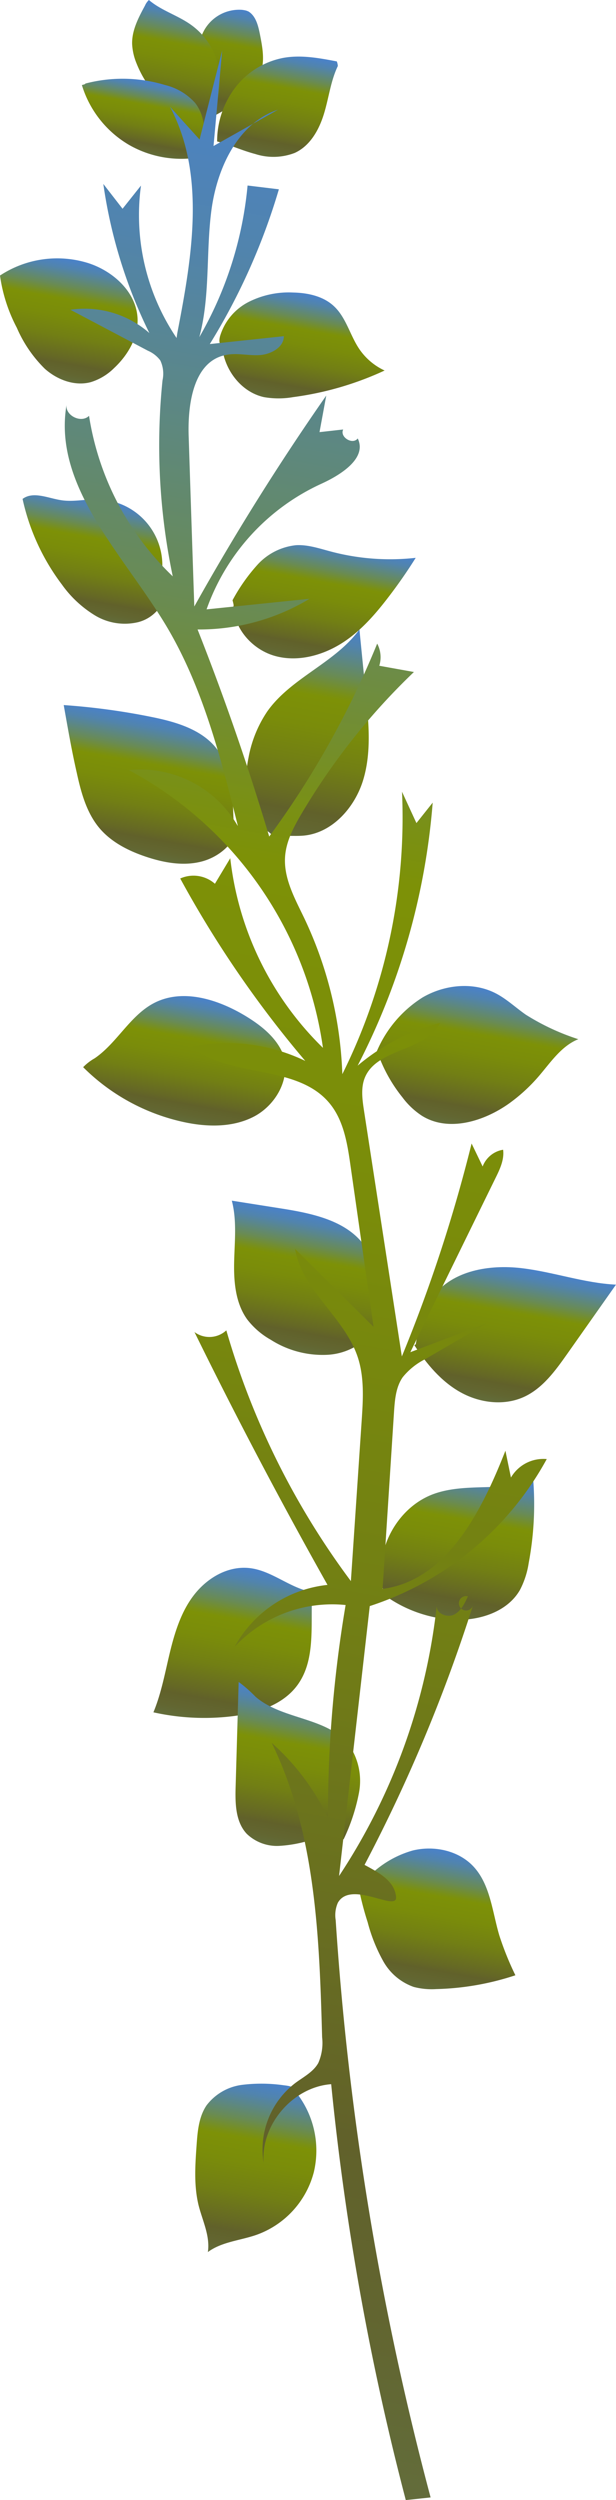 <svg xmlns="http://www.w3.org/2000/svg" xmlns:xlink="http://www.w3.org/1999/xlink" viewBox="0 0 120.38 488.52"><defs><style>.cls-1{fill:url(#New_swatch_1);}.cls-2{fill:url(#New_swatch_1-2);}.cls-3{fill:url(#New_swatch_1-3);}.cls-4{fill:url(#New_swatch_1-4);}.cls-5{fill:url(#New_swatch_1-5);}.cls-6{fill:url(#New_swatch_1-6);}.cls-7{fill:url(#New_swatch_1-7);}.cls-8{fill:url(#New_swatch_1-8);}.cls-9{fill:url(#New_swatch_1-9);}.cls-10{fill:url(#New_swatch_1-10);}.cls-11{fill:url(#New_swatch_1-11);}.cls-12{fill:url(#New_swatch_1-12);}.cls-13{fill:url(#New_swatch_1-13);}.cls-14{fill:url(#New_swatch_1-14);}.cls-15{fill:url(#New_swatch_1-15);}.cls-16{fill:url(#New_swatch_1-16);}.cls-17{fill:url(#New_swatch_1-17);}.cls-18{fill:url(#New_swatch_1-18);}.cls-19{fill:url(#New_swatch_1-19);}.cls-20{fill:url(#New_swatch_1-20);}</style><linearGradient id="New_swatch_1" x1="42.79" y1="23.35" x2="46.69" y2="1.52" gradientUnits="userSpaceOnUse"><stop offset="0" stop-color="#637040"/><stop offset="0.09" stop-color="#626631"/><stop offset="0.17" stop-color="#61612a"/><stop offset="0.21" stop-color="#656825"/><stop offset="0.38" stop-color="#727f14"/><stop offset="0.54" stop-color="#7a8c0a"/><stop offset="0.67" stop-color="#7d9107"/><stop offset="0.69" stop-color="#7a9013"/><stop offset="0.77" stop-color="#698b54"/><stop offset="0.85" stop-color="#5b8788"/><stop offset="0.91" stop-color="#5184ad"/><stop offset="0.97" stop-color="#4b82c4"/><stop offset="1" stop-color="#4981cc"/></linearGradient><linearGradient id="New_swatch_1-2" x1="32.31" y1="23.92" x2="36.4" y2="1.01" xlink:href="#New_swatch_1"/><linearGradient id="New_swatch_1-3" x1="52.13" y1="31.25" x2="55.93" y2="9.97" xlink:href="#New_swatch_1"/><linearGradient id="New_swatch_1-4" x1="26.7" y1="30.25" x2="29.3" y2="15.7" xlink:href="#New_swatch_1"/><linearGradient id="New_swatch_1-5" x1="57.26" y1="79.3" x2="61.19" y2="57.31" xlink:href="#New_swatch_1"/><linearGradient id="New_swatch_1-6" x1="10.55" y1="74.89" x2="14.9" y2="50.51" xlink:href="#New_swatch_1"/><linearGradient id="New_swatch_1-7" x1="60.3" y1="130.16" x2="64.67" y2="105.71" xlink:href="#New_swatch_1"/><linearGradient id="New_swatch_1-8" x1="15.82" y1="121.27" x2="20.1" y2="97.3" xlink:href="#New_swatch_1"/><linearGradient id="New_swatch_1-9" x1="57.05" y1="165.75" x2="64.96" y2="121.45" xlink:href="#New_swatch_1"/><linearGradient id="New_swatch_1-10" x1="26.16" y1="168.22" x2="31.21" y2="139.98" xlink:href="#New_swatch_1"/><linearGradient id="New_swatch_1-11" x1="90.22" y1="221.04" x2="95.26" y2="192.88" xlink:href="#New_swatch_1"/><linearGradient id="New_swatch_1-12" x1="34.07" y1="219.73" x2="38.57" y2="194.53" xlink:href="#New_swatch_1"/><linearGradient id="New_swatch_1-13" x1="97.44" y1="275.11" x2="102.38" y2="247.44" xlink:href="#New_swatch_1"/><linearGradient id="New_swatch_1-14" x1="56.36" y1="264.77" x2="61.35" y2="236.89" xlink:href="#New_swatch_1"/><linearGradient id="New_swatch_1-15" x1="86.74" y1="317.31" x2="92.19" y2="286.82" xlink:href="#New_swatch_1"/><linearGradient id="New_swatch_1-16" x1="43.61" y1="338.09" x2="49.33" y2="306.06" xlink:href="#New_swatch_1"/><linearGradient id="New_swatch_1-17" x1="54.45" y1="361.87" x2="60.03" y2="330.63" xlink:href="#New_swatch_1"/><linearGradient id="New_swatch_1-18" x1="83.26" y1="389.61" x2="88.29" y2="361.42" xlink:href="#New_swatch_1"/><linearGradient id="New_swatch_1-19" x1="46.13" y1="442.15" x2="52.51" y2="406.45" xlink:href="#New_swatch_1"/><linearGradient id="New_swatch_1-20" x1="10.22" y1="490.97" x2="95.61" y2="13.06" xlink:href="#New_swatch_1"/></defs><g id="Layer_2" data-name="Layer 2"><g id="Small"><g id="_4" data-name="4"><path class="cls-1" d="M47.28,1.92a7.85,7.85,0,0,0-7.35,3.94,12.14,12.14,0,0,0-1.18,8.54,28.21,28.21,0,0,0,3.3,8.14c3.84-2.11,8-4.68,9.09-8.94.56-2.26.1-4.64-.35-6.93C50.45,5,50,3.09,48.5,2.21,48.5,2.33,48.59,2.08,47.28,1.92Z"/><path class="cls-2" d="M28.34,1.08c-1.28,2.36-2.59,4.85-2.52,7.53a11.3,11.3,0,0,0,.85,3.75A21.12,21.12,0,0,0,38.73,24.3a1.4,1.4,0,0,0,1,.11,1.33,1.33,0,0,0,.52-.48,13.46,13.46,0,0,0-2.81-19C34.8,3,31.55,2.1,29.1,0A3.14,3.14,0,0,0,28.34,1.08Z"/><path class="cls-3" d="M65.82,12c-3.45-.66-7-1.32-10.46-.69a15.51,15.51,0,0,0-9.46,5.9,17.33,17.33,0,0,0-3.47,10.43c2.53.68,4.93,1.79,7.47,2.46a11.55,11.55,0,0,0,7.7-.22c3-1.37,4.74-4.49,5.7-7.61s1.31-6.42,2.72-9.37A3,3,0,0,0,65.82,12Z"/><path class="cls-4" d="M16,16.62a20.46,20.46,0,0,0,9.14,11.65,20.51,20.51,0,0,0,14.62,2.3c.36-3.61.61-7.62-1.64-10.47a11.52,11.52,0,0,0-5.88-3.49,28.61,28.61,0,0,0-15.57-.28C16.68,16.39,16.68,16.45,16,16.62Z"/><path class="cls-5" d="M43,65.7A11.1,11.1,0,0,1,48.59,59a17.38,17.38,0,0,1,8.7-1.84c2.89.06,5.92.72,8,2.7,2.37,2.23,3.11,5.66,4.93,8.35a12.17,12.17,0,0,0,4.94,4.19A61.57,61.57,0,0,1,57.28,77.6a16.53,16.53,0,0,1-5.7,0c-4.52-1-7.82-5.45-8.19-10.06C43.39,67.48,42.57,67.41,43,65.7Z"/><path class="cls-6" d="M0,53.84a20.31,20.31,0,0,1,17.28-2.42c4.86,1.58,9.33,5.64,9.6,10.74.19,3.71-1.88,7.24-4.6,9.78a11.08,11.08,0,0,1-4.53,2.73c-3.14.85-6.57-.45-9-2.62a25.29,25.29,0,0,1-5.46-8A31.09,31.09,0,0,1,0,53.84Z"/><path class="cls-7" d="M45.44,117.29a35.19,35.19,0,0,1,4.93-7,11.84,11.84,0,0,1,7.48-3.76c2.29-.13,4.52.63,6.74,1.22A45.14,45.14,0,0,0,81.24,109q-2.46,3.93-5.28,7.61c-2.71,3.55-5.72,7-9.53,9.3s-8.52,3.48-12.81,2.23-7.87-5.25-8-9.72C45.66,118.35,45.72,118.3,45.44,117.29Z"/><path class="cls-8" d="M31.22,114.06A12.89,12.89,0,0,0,19.27,97.59c-2.44-.09-4.89.52-7.3.15-2.58-.39-5.47-1.81-7.56-.25a42.88,42.88,0,0,0,7.68,16.72,22,22,0,0,0,6.4,6A11.25,11.25,0,0,0,27,121.57a7.43,7.43,0,0,0,5.52-6.22C32.5,115.46,32.5,115.57,31.22,114.06Z"/><path class="cls-9" d="M52.29,162.41c-4.26-3-4.77-9.22-3.73-14.34A23.7,23.7,0,0,1,52.24,139c4.66-6.59,13.27-9.47,18-16l1.26,12.69c.56,5.58,1.1,11.33-.52,16.7s-6,10.32-11.54,10.88c-2.11.21-4.29-.2-6.31.44C53.26,163.78,53.81,163.5,52.29,162.41Z"/><path class="cls-10" d="M45.61,159.57c-.16-4.69-.45-9.73-3.37-13.4s-7.9-5.12-12.55-6.06a131.77,131.77,0,0,0-17.24-2.34C13.24,142.2,14,146.63,15,151c.84,3.84,1.9,7.79,4.42,10.8,2.34,2.78,5.72,4.48,9.17,5.63s7.22,1.83,10.75.93,6.78-3.65,7.25-7.28C46.52,161.45,45.69,162,45.61,159.57Z"/><path class="cls-11" d="M73.25,206.4a23.12,23.12,0,0,1,9.3-11.48c4.32-2.54,9.94-3.12,14.39-.79,2.1,1.1,3.85,2.77,5.8,4.13a45,45,0,0,0,10.28,4.8c-3.36,1.34-5.47,4.62-7.84,7.36a33.25,33.25,0,0,1-5.75,5.24c-5,3.53-11.88,5.57-17,2.35a15,15,0,0,1-3.79-3.59,29.47,29.47,0,0,1-4.58-8C74.07,206.31,74.13,206.25,73.25,206.4Z"/><path class="cls-12" d="M55.21,205.72c-1.41-3.18-4.31-5.43-7.28-7.23-5.34-3.21-12.15-5.37-17.72-2.55-4.77,2.42-7.3,7.84-11.72,10.86a9.78,9.78,0,0,0-2.24,1.73,39.76,39.76,0,0,0,19.59,10.71c4.55,1,9.52,1.11,13.67-1s7.1-7,6-11.51C55.53,206.76,55.68,206.78,55.21,205.72Z"/><path class="cls-13" d="M81.16,263.19c.58-3.51,1.37-7.13,3.54-9.95,3.83-5,10.92-6.17,17.15-5.45s12.27,2.93,18.53,3.23l-9.58,13.6c-2.3,3.26-4.77,6.66-8.39,8.33-3.92,1.8-8.67,1.2-12.44-.91s-6.63-5.56-9-9.19C81.22,262.68,81.44,262.51,81.16,263.19Z"/><path class="cls-14" d="M73.67,258.25c.38-5,.56-10.48-2.29-14.63-3.52-5.14-10.37-6.53-16.53-7.5l-9.55-1.51c1,3.82.56,7.86.46,11.81s.23,8.15,2.53,11.37a15.17,15.17,0,0,0,4.62,4,18.83,18.83,0,0,0,11.27,2.93,12.15,12.15,0,0,0,9.67-6C73.9,258.77,74,258.77,73.67,258.25Z"/><path class="cls-15" d="M75,311.14c-2.22-7.62,2.36-16.58,9.84-19.25,6.16-2.19,13.19-.41,19.38-2.53a62.13,62.13,0,0,1-.9,16.05,16.71,16.71,0,0,1-1.71,5.27c-2.45,4.27-7.86,6-12.79,5.83a25.35,25.35,0,0,1-13.44-4.64C75.41,312.16,75.36,312.49,75,311.14Z"/><path class="cls-16" d="M60.55,311c-4.12-.9-7.54-4.1-11.73-4.59s-8.14,1.82-10.71,5-3.88,7.26-4.86,11.27-1.69,8.1-3.27,11.91a45.65,45.65,0,0,0,15.46.76c4.78-.59,9.83-2.18,12.68-6.07,3.58-4.89,2.57-11.6,2.87-17.66C61,311.8,61,311.94,60.55,311Z"/><path class="cls-17" d="M67.15,359.41a37,37,0,0,0,3-9.09,12.43,12.43,0,0,0-1.83-9.18c-4.15-5.66-13.08-5-18.39-9.6a26.39,26.39,0,0,0-3.29-2.89L46.05,349c-.1,3.28-.07,6.94,2.17,9.33a8.5,8.5,0,0,0,6.32,2.36,25.17,25.17,0,0,0,6.78-1.34A8.9,8.9,0,0,1,67.15,359.41Z"/><path class="cls-18" d="M70.35,368.65a19.57,19.57,0,0,1,10.34-7.07c4.13-1,8.86,0,11.78,3.08,3.34,3.54,3.72,8.83,5.1,13.5a59.28,59.28,0,0,0,3.15,7.81,53.14,53.14,0,0,1-15.46,2.7,13.9,13.9,0,0,1-4.41-.42,11,11,0,0,1-6-5.11,32.44,32.44,0,0,1-3-7.53,58.43,58.43,0,0,1-1.71-6.55C70.19,369.06,70.08,369,70.35,368.65Z"/><path class="cls-19" d="M55.51,407.47a30.86,30.86,0,0,0-8.2-.09,10.36,10.36,0,0,0-6.94,4c-1.52,2.23-1.76,5.07-1.95,7.76-.28,3.94-.55,7.95.39,11.79.76,3,2.28,6,1.81,9.13,2.68-2,6.27-2.25,9.45-3.35a17.74,17.74,0,0,0,11.26-12.27,18.31,18.31,0,0,0-4-16.23C57.43,408.28,57.75,407.7,55.51,407.47Z"/><path class="cls-20" d="M34.75,64.55c2.82-14.61,5.46-30.57-1.54-43.7L39,27.26l4.42-17.4L41.73,28.53l12.58-7.09c-7.87,2.64-11.92,11.47-13,19.69s-.2,16.74-2.36,24.75a72.61,72.61,0,0,0,9.43-29.63l6.12.74A124.69,124.69,0,0,1,41,67.23l14.47-1.54c0,2.22-2.58,3.58-4.81,3.7s-4.48-.5-6.66,0c-6.18,1.32-7.34,9.52-7.13,15.84q.54,16.64,1.1,33.28Q49.83,97.27,63.76,77.29l-1.32,7.15,4.63-.52c-.73,1.48,1.84,3.07,2.84,1.75,1.86,3.85-3.26,7.11-7.16,8.88a42.58,42.58,0,0,0-22.38,24.52L60.5,117a41.72,41.72,0,0,1-21.89,6q7.86,19.9,14,40.46a175.49,175.49,0,0,0,21.1-37.7,5.63,5.63,0,0,1,.41,4.33l6.77,1.22A129.09,129.09,0,0,0,59,158.88c-1.57,2.65-3.08,5.46-3.29,8.53-.29,4.24,1.92,8.18,3.75,12a77.24,77.24,0,0,1,7.44,30.48,112.68,112.68,0,0,0,11.66-55.19l2.82,6.13,3.18-4a135.06,135.06,0,0,1-14.67,51.4A40.73,40.73,0,0,1,86,199.89c-2.75,5.54-12.23,4.9-14.66,10.59-.86,2-.54,4.34-.21,6.51l7.4,48.06a296.72,296.72,0,0,0,13.63-41.61l2.16,4.49a5.15,5.15,0,0,1,4-3.27c.25,1.91-.61,3.76-1.46,5.48q-8.33,17-16.67,34.08l14.92-5.65-12,7a13.3,13.3,0,0,0-4.41,3.54c-1.35,1.94-1.54,4.43-1.7,6.79l-2.23,34.57c12.58-1.65,19.38-15.23,24-27l1.08,5.24a7.35,7.35,0,0,1,7-3.61,60.92,60.92,0,0,1-34.59,28.73l-6,52.74a119.46,119.46,0,0,0,19.09-52.83c-.14,1.53,2,2.43,3.36,1.76s2.11-2.18,2.73-3.58a1.41,1.41,0,1,0,1,1.75A311.37,311.37,0,0,1,71.24,364.4c2.94,1.59,5.87,3.18,6.16,6.25s-8.83-3.38-11.38,1.16a6,6,0,0,0-.42,3.37A586.9,586.9,0,0,0,84.15,488l-4.85.52a525.75,525.75,0,0,1-14.58-81.27c-7.49.56-13.78,7.9-13.2,15.38A16.33,16.33,0,0,1,57.74,407c1.61-1.19,3.51-2.16,4.47-3.91a9.74,9.74,0,0,0,.74-5c-.54-19.61-1.25-39.91-9.86-57.54a46.39,46.39,0,0,1,11,14.63,246.24,246.24,0,0,1,3.45-41.56,26.08,26.08,0,0,0-21.69,8.17A23.52,23.52,0,0,1,64,309.69q-13.7-24.35-26-49.41a4.88,4.88,0,0,0,6.23-.33,152.8,152.8,0,0,0,24.34,49l2.11-31.36c.28-4.18.54-8.49-.79-12.46-2.6-7.77-10.88-13-12.23-21.09L73,259.27l-4.51-31.54c-.61-4.29-1.33-8.82-4.1-12.16-6.33-7.64-19.29-4.92-27.1-11a35,35,0,0,1,22.37,2.74,210.77,210.77,0,0,1-24.44-35.65A6.33,6.33,0,0,1,42,172.69l3-5a61.4,61.4,0,0,0,18.11,37.06,73.13,73.13,0,0,0-37.93-54.27,21.92,21.92,0,0,1,21.33,11c-3.42-13.61-6.94-27.46-14.2-39.48C24,108.24,10.32,95,13,79.11c-.26,2.12,2.89,3.65,4.4,2.14a55.16,55.16,0,0,0,16.36,31.37,124.76,124.76,0,0,1-2-38.31,6.06,6.06,0,0,0-.44-3.89,6,6,0,0,0-2.42-1.89l-15.14-8a19.14,19.14,0,0,1,15.43,4.55,96.5,96.5,0,0,1-9-29.14l3.76,4.85,3.6-4.53a42.91,42.91,0,0,0,7.81,31C35.08,68.14,33.91,68.88,34.75,64.55Z"/></g></g></g></svg>